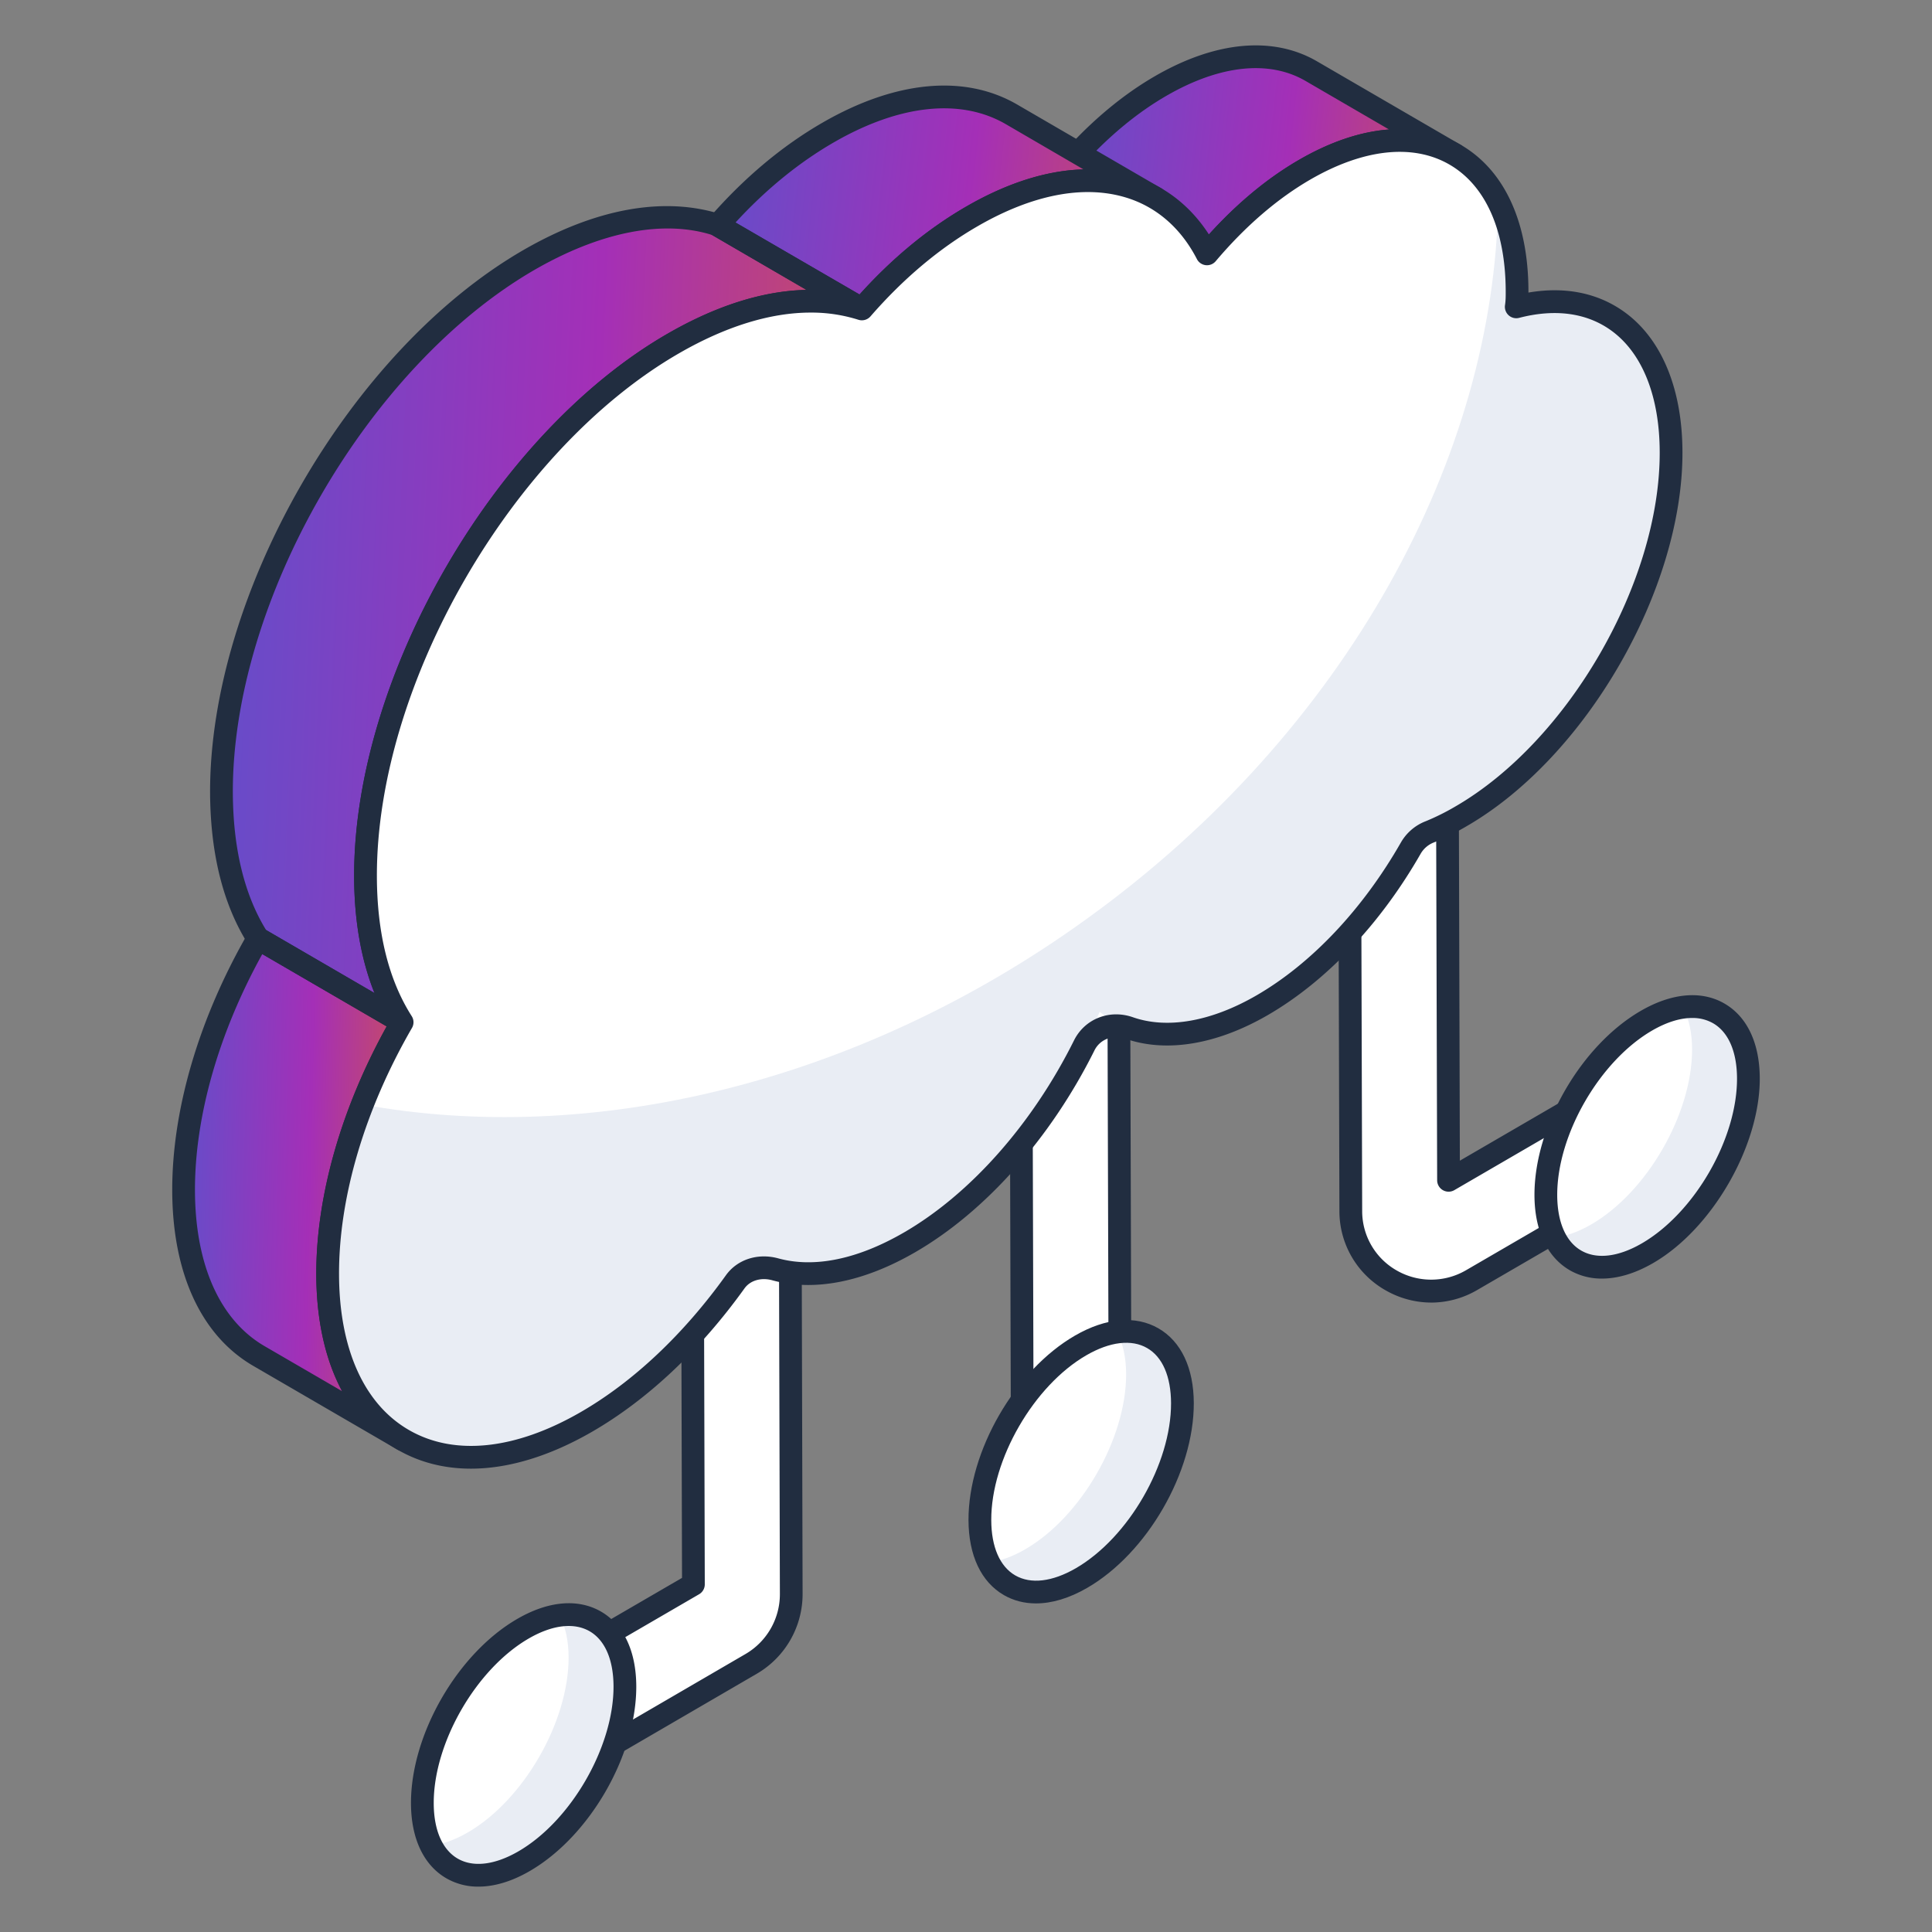 <svg width="130" height="130" fill="none" xmlns="http://www.w3.org/2000/svg"><rect width="100%" height="100%" fill="#808080" stroke="none"/><path d="M72.072 98.356a3.292 3.292 0 01-3.292-3.282l-.15-52.566a3.29 3.29 0 013.283-3.302h.01a3.293 3.293 0 013.292 3.283l.149 52.566a3.29 3.29 0 01-3.283 3.301h-.01zm24.23-11.476c-.924 0-1.85-.24-2.692-.726a5.354 5.354 0 01-2.719-4.675l-.138-48.899a3.293 3.293 0 013.283-3.301c1.787 0 3.296 1.464 3.302 3.282l.132 46.865 8.415-4.89a3.295 3.295 0 013.65.229 3.284 3.284 0 01.621 4.613c-.263.343-.59.632-.964.85L99.018 86.14a5.398 5.398 0 01-2.717.74zm-43.06 20.389a5.437 5.437 0 01-2.693 4.686l-12.273 7.144a3.286 3.286 0 01-3.663-.23 3.287 3.287 0 01-.85-.97 3.279 3.279 0 011.2-4.493l11.696-6.795-.136-50.67a3.288 3.288 0 013.273-3.312c1.82-.02 3.29 1.472 3.309 3.29l.138 51.35z" fill="#fff"/><path d="M72.072 99.121a4.064 4.064 0 01-4.057-4.043l-.15-52.568a4.03 4.03 0 011.18-2.871 4.032 4.032 0 012.866-1.197 4.068 4.068 0 014.07 4.045l.15 52.568a4.064 4.064 0 01-4.048 4.066h-.011zm-.15-59.15a2.52 2.52 0 00-1.793.746 2.5 2.5 0 00-.734 1.787l.15 52.568a2.53 2.53 0 002.527 2.52h.01a2.531 2.531 0 002.517-2.533l-.15-52.568a2.53 2.53 0 00-2.526-2.52zm24.381 47.676a6.194 6.194 0 01-3.074-.828 6.114 6.114 0 01-3.103-5.338l-.137-48.899a4.063 4.063 0 014.045-4.068 4.072 4.072 0 014.068 4.043L98.23 78.1l7.271-4.225a4.02 4.02 0 013.078-.414 4.024 4.024 0 012.466 1.885c.547.936.692 2.028.415 3.074a4.036 4.036 0 01-1.883 2.47L99.402 86.8a6.153 6.153 0 01-3.099.848zm-2.267-57.604c-.673 0-1.308.268-1.784.746a2.495 2.495 0 00-.732 1.787l.138 48.901a4.588 4.588 0 002.332 4.015 4.658 4.658 0 004.642-.013l10.176-5.913a2.522 2.522 0 00-.623-4.627 2.513 2.513 0 00-1.916.256l-8.415 4.89a.77.77 0 01-1.151-.659l-.132-46.863a2.536 2.536 0 00-2.535-2.52zm-57.428 90.268a4.071 4.071 0 01-3.506-2.026 4.041 4.041 0 01-.416-3.079 4.042 4.042 0 011.896-2.462l11.31-6.572-.134-50.23a4.063 4.063 0 014.028-4.078h.044c2.206 0 4.015 1.807 4.042 4.047l.133 51.356a6.205 6.205 0 01-3.07 5.349l-12.277 7.145c-.65.363-1.354.55-2.05.55zM49.83 53.394h-.029a2.531 2.531 0 00-2.514 2.538l.136 50.678a.766.766 0 01-.382.663l-11.692 6.794a2.495 2.495 0 00-1.182 1.528 2.522 2.522 0 00.256 1.921 2.579 2.579 0 003.48.916l12.264-7.139a4.66 4.66 0 002.31-4.022l-.135-51.35a2.54 2.54 0 00-2.512-2.527z" fill="#212D40"/><path d="M88.232 4.785l9.692 5.632c-2.584-1.503-6.163-1.292-10.113.99-2.386 1.377-4.607 3.333-6.595 5.677l-9.693-5.633c1.988-2.343 4.21-4.301 6.596-5.678 3.95-2.28 7.528-2.49 10.113-.988z" fill="url(#paint0_linear_4_5169)"/><path d="M81.216 17.848a.765.765 0 01-.385-.103l-9.692-5.634a.765.765 0 01-.197-1.155c2.116-2.498 4.405-4.466 6.794-5.844 4.068-2.348 7.934-2.701 10.882-.986l9.693 5.632a.765.765 0 01-.77 1.32l-.008-.003c-2.453-1.423-5.77-1.069-9.341.994-2.241 1.294-4.392 3.147-6.393 5.51a.761.761 0 01-.583.267v.002zm-8.508-6.592l8.343 4.847c1.998-2.266 4.141-4.067 6.376-5.357 2.1-1.214 4.146-1.895 6.041-2.032l-5.62-3.267c-2.453-1.427-5.772-1.073-9.347.99-2.017 1.162-3.961 2.783-5.793 4.82z" fill="#212D40"/><path d="M27.115 96.875l-9.693-5.632c-3.116-1.81-5.051-5.653-5.066-11.12-.016-5.484 1.887-11.567 5.009-16.974l9.692 5.632c-3.122 5.407-5.024 11.49-5.009 16.973.016 5.468 1.95 9.31 5.067 11.12z" fill="url(#paint1_linear_4_5169)"/><path d="M57.99 20.788c-3.507-1.122-7.907-.435-12.697 2.339-11.46 6.6-20.742 22.667-20.696 35.868 0 4.034.893 7.336 2.453 9.788l-9.697-5.64c-1.558-2.452-2.428-5.729-2.453-9.788-.044-13.177 9.238-29.244 20.697-35.868 4.814-2.772 9.192-3.46 12.698-2.336l9.695 5.637z" fill="url(#paint2_linear_4_5169)"/><path d="M68.059 7.695l9.692 5.632c-3.142-1.828-7.507-1.564-12.344 1.227-2.676 1.549-5.177 3.663-7.414 6.234l-9.692-5.632c2.236-2.57 4.737-4.687 7.414-6.232 4.836-2.793 9.2-3.057 12.344-1.23z" fill="url(#paint3_linear_4_5169)"/><path d="M27.115 97.64a.76.76 0 01-.385-.104h-.002l-9.692-5.632c-3.493-2.032-5.43-6.215-5.447-11.78-.015-5.458 1.801-11.624 5.112-17.359a.769.769 0 011.048-.277l9.693 5.634a.765.765 0 01.279 1.044c-3.182 5.504-4.923 11.394-4.908 16.586.014 4.994 1.673 8.706 4.674 10.458l.012.005a.765.765 0 01-.383 1.425h-.001zm-9.466-33.441c-2.938 5.31-4.544 10.937-4.53 15.921.017 4.998 1.68 8.714 4.687 10.461l5.215 3.03c-1.13-2.104-1.73-4.767-1.74-7.857-.01-5.246 1.664-11.145 4.738-16.69L17.65 64.2z" fill="#212D40"/><path d="M27.05 69.546a.758.758 0 01-.385-.103l-9.696-5.64a.773.773 0 01-.26-.248c-1.684-2.65-2.549-6.08-2.573-10.194-.044-13.401 9.411-29.79 21.079-36.534 4.865-2.806 9.47-3.632 13.313-2.405l9.846 5.705a.765.765 0 01-.618 1.39c-3.433-1.103-7.614-.317-12.08 2.271-11.247 6.477-20.36 22.27-20.315 35.203 0 3.736.807 6.978 2.333 9.381a.765.765 0 01-.644 1.174zm-9.146-6.968l7.295 4.244c-.899-2.25-1.369-4.908-1.369-7.827-.044-13.42 9.412-29.81 21.083-36.534 3.28-1.898 6.45-2.892 9.352-2.953l-6.354-3.698c-3.262-1.024-7.445-.242-11.93 2.34-11.247 6.5-20.36 22.291-20.314 35.203.019 3.74.772 6.843 2.237 9.225z" fill="#212D40"/><path d="M57.993 21.553a.765.765 0 01-.382-.103l-9.694-5.632a.765.765 0 01-.192-1.164c2.32-2.667 4.88-4.818 7.607-6.393 4.923-2.845 9.578-3.28 13.111-1.228l9.693 5.632a.764.764 0 11-.769 1.323c-3.038-1.762-7.15-1.326-11.576 1.23-2.584 1.49-5.012 3.533-7.22 6.073a.763.763 0 01-.578.262zm-8.497-6.584l8.34 4.847c2.207-2.45 4.621-4.44 7.189-5.921 2.762-1.595 5.439-2.432 7.88-2.497l-5.228-3.044c-3.038-1.762-7.147-1.328-11.578 1.23-2.34 1.351-4.558 3.16-6.601 5.381l-.002.004z" fill="#212D40"/><path d="M45.292 23.119c4.8-2.772 9.195-3.455 12.701-2.33 2.237-2.572 4.736-4.688 7.414-6.233 7.04-4.064 13.083-2.772 15.809 2.528 1.988-2.344 4.21-4.302 6.595-5.678 7.858-4.537 14.243-.88 14.27 8.15 0 .353 0 .707-.058 1.091 6.007-1.562 10.4 2.233 10.421 9.767.025 8.995-6.289 19.986-14.147 24.523-1.025.59-1.992 1.047-2.929 1.336-2.565 4.783-6.291 8.972-10.463 11.379-4.359 2.517-8.287 2.496-10.916.426-2.665 6.439-7.398 12.405-12.813 15.531-4.156 2.4-7.922 2.67-10.667 1.122-2.992 4.592-6.835 8.512-11.05 10.945-9.555 5.518-17.38 1.092-17.41-9.922-.016-5.48 1.886-11.566 5.008-16.973-1.562-2.45-2.45-5.743-2.462-9.795-.038-13.184 9.24-29.252 20.697-35.867z" fill="#fff"/><path d="M112.444 30.407c.019 9.004-6.293 20.002-14.154 24.531-1.025.584-1.975 1.046-2.924 1.339-2.555 4.78-6.293 8.964-10.457 11.384-4.355 2.516-8.285 2.478-10.918.425-2.673 6.429-7.398 12.392-12.818 15.529-4.145 2.401-7.919 2.672-10.668 1.124-2.982 4.588-6.836 8.5-11.038 10.94-9.565 5.516-17.388 1.083-17.426-9.934 0-3.66.852-7.61 2.363-11.423 15.237 2.787 33.226-1.3 48.715-12.49 17.543-12.642 27.455-31.173 27.688-48.291.813 1.589 1.277 3.623 1.277 6.022 0 .35 0 .698-.057 1.086 6.003-1.568 10.398 2.225 10.417 9.758z" fill="#E9EDF4"/><path d="M31.688 98.823c-1.792 0-3.453-.42-4.923-1.267-3.518-2.023-5.466-6.214-5.483-11.8-.012-5.334 1.72-11.339 4.886-16.96-1.54-2.609-2.326-5.907-2.34-9.807-.038-13.412 9.421-29.8 21.083-36.532 4.655-2.687 9.07-3.563 12.834-2.54 2.23-2.497 4.678-4.522 7.28-6.024 4.015-2.32 7.857-3.044 11.101-2.09 2.16.635 3.944 2 5.22 3.973 1.911-2.113 3.955-3.804 6.08-5.03 4.056-2.342 7.91-2.701 10.856-1.006 2.929 1.687 4.55 5.172 4.563 9.813v.134c2.562-.44 4.843.058 6.651 1.45 2.382 1.837 3.702 5.13 3.713 9.275.027 9.248-6.49 20.546-14.53 25.186a16.81 16.81 0 01-2.185 1.084c-.375.141-.69.406-.894.751-2.71 4.741-6.37 8.605-10.31 10.88-3.422 1.977-6.82 2.539-9.567 1.577-.837-.292-1.709.04-2.08.79-2.938 5.901-7.341 10.855-12.082 13.592-3.468 2.002-6.793 2.65-9.601 1.874-.75-.204-1.482.011-1.868.552-2.982 4.157-6.527 7.49-10.25 9.64-2.86 1.651-5.635 2.485-8.154 2.485zm22.86-77.79c-2.705 0-5.716.925-8.87 2.747-11.241 6.49-20.355 22.283-20.318 35.204.011 3.808.799 6.966 2.341 9.387a.762.762 0 01.02.795c-3.182 5.504-4.923 11.394-4.908 16.586.014 5.017 1.688 8.737 4.715 10.477 3.053 1.758 7.155 1.323 11.549-1.214 3.536-2.042 6.914-5.225 9.77-9.207.765-1.065 2.144-1.51 3.518-1.136 2.422.665 5.33.065 8.431-1.724 4.487-2.59 8.67-7.31 11.476-12.949.727-1.449 2.386-2.099 3.956-1.552 2.319.81 5.263.292 8.297-1.457 3.709-2.141 7.17-5.804 9.746-10.314a3.28 3.28 0 011.652-1.413 15.688 15.688 0 001.99-.988c7.616-4.397 13.791-15.101 13.765-23.859-.008-3.66-1.115-6.527-3.116-8.067-1.656-1.277-3.845-1.61-6.346-.96a.763.763 0 01-.702-.173.765.765 0 01-.246-.68c.052-.336.048-.642.048-.948-.012-4.103-1.36-7.12-3.799-8.523-2.449-1.409-5.76-1.051-9.325 1.004-2.24 1.294-4.392 3.147-6.393 5.51a.765.765 0 01-1.262-.146c-1.088-2.11-2.76-3.55-4.843-4.162-2.83-.833-6.257-.158-9.903 1.947-2.584 1.49-5.012 3.533-7.22 6.073a.77.77 0 01-.81.226 10.48 10.48 0 00-3.213-.484z" fill="#212D40"/><path d="M110.802 68.67c3.77-2.175 6.831-.437 6.844 3.885.012 4.332-3.03 9.601-6.8 11.777-3.762 2.172-6.817.424-6.829-3.908-.013-4.322 3.021-9.582 6.785-11.753z" fill="#fff"/><path d="M117.652 72.559c0 4.336-3.04 9.605-6.794 11.773-2.792 1.606-5.191 1.065-6.256-1.065.755-.077 1.587-.37 2.459-.872 3.756-2.168 6.796-7.437 6.796-11.773 0-1.122-.212-2.07-.6-2.825 2.556-.37 4.376 1.432 4.395 4.762z" fill="#E9EDF4"/><path d="M107.791 86.033a4.272 4.272 0 01-2.155-.556c-1.529-.882-2.378-2.677-2.385-5.051-.014-4.634 3.135-10.09 7.169-12.417 2.078-1.199 4.072-1.373 5.609-.486 1.529.88 2.374 2.666 2.382 5.032.013 4.566-3.21 10.146-7.183 12.438-1.196.692-2.364 1.04-3.437 1.04zm6.074-17.536c-.803 0-1.715.279-2.679.835-3.544 2.046-6.417 7.02-6.404 11.09.006 1.807.579 3.132 1.619 3.728 1.042.6 2.485.43 4.063-.48 3.55-2.05 6.429-7.035 6.416-11.11-.006-1.798-.58-3.117-1.614-3.71a2.774 2.774 0 00-1.401-.353z" fill="#212D40"/><path d="M72.72 90.528c3.768-2.176 6.83-.438 6.844 3.886.011 4.33-3.03 9.599-6.8 11.777-3.763 2.172-6.818.42-6.83-3.91-.013-4.32 3.023-9.58 6.788-11.753h-.002z" fill="#fff"/><path d="M79.57 94.416c0 4.338-3.04 9.605-6.797 11.773-2.787 1.606-5.188 1.065-6.251-1.065.753-.076 1.587-.369 2.456-.872 3.757-2.168 6.797-7.436 6.797-11.772 0-1.123-.213-2.07-.6-2.826 2.556-.369 4.377 1.432 4.397 4.762h-.002z" fill="#E9EDF4"/><path d="M69.709 107.89c-.78 0-1.507-.183-2.157-.558-1.53-.879-2.376-2.673-2.384-5.047-.011-4.636 3.135-10.09 7.17-12.419 2.076-1.198 4.068-1.372 5.61-.485 1.528.88 2.373 2.665 2.38 5.031.012 4.644-3.142 10.108-7.182 12.438-1.197.692-2.365 1.04-3.437 1.04zm3.393-16.699c-3.544 2.046-6.416 7.02-6.402 11.088.003 1.807.579 3.132 1.617 3.728 1.046.601 2.485.432 4.064-.478 3.549-2.051 6.428-7.035 6.416-11.113-.005-1.797-.575-3.116-1.611-3.709-1.046-.604-2.497-.432-4.084.484z" fill="#212D40"/><path d="M35.205 109.582c3.768-2.173 6.83-.436 6.844 3.887.012 4.33-3.03 9.601-6.8 11.776-3.762 2.172-6.817.423-6.83-3.907-.012-4.323 3.024-9.584 6.786-11.756z" fill="#fff"/><path d="M42.055 113.473c0 4.336-3.04 9.603-6.796 11.772-2.788 1.606-5.189 1.063-6.254-1.066.756-.077 1.587-.367 2.459-.87 3.757-2.17 6.796-7.437 6.796-11.773 0-1.124-.212-2.072-.6-2.827 2.556-.367 4.378 1.433 4.395 4.764z" fill="#E9EDF4"/><path d="M32.194 126.947a4.265 4.265 0 01-2.156-.558c-1.53-.882-2.377-2.677-2.384-5.047-.012-4.636 3.135-10.093 7.169-12.419 2.076-1.199 4.068-1.373 5.61-.488 1.528.88 2.373 2.667 2.381 5.032.011 4.646-3.143 10.109-7.182 12.44-1.197.692-2.365 1.04-3.438 1.04zm3.393-16.701c-3.544 2.045-6.415 7.02-6.402 11.09.004 1.805.58 3.129 1.617 3.728 1.042.6 2.486.428 4.065-.482 3.548-2.047 6.427-7.033 6.416-11.111-.006-1.797-.578-3.114-1.612-3.709-1.046-.6-2.497-.432-4.084.484z" fill="#212D40"/><defs><linearGradient id="paint0_linear_4_5169" x1="71.523" y1="3.825" x2="99.04" y2="6.814" gradientUnits="userSpaceOnUse"><stop stop-color="#634ECA"/><stop offset=".568" stop-color="#A42FB7"/><stop offset="1" stop-color="#CA4E5D"/></linearGradient><linearGradient id="paint1_linear_4_5169" x1="12.356" y1="63.149" x2="27.911" y2="63.521" gradientUnits="userSpaceOnUse"><stop stop-color="#634ECA"/><stop offset=".568" stop-color="#A42FB7"/><stop offset="1" stop-color="#CA4E5D"/></linearGradient><linearGradient id="paint2_linear_4_5169" x1="14.9" y1="14.636" x2="60.255" y2="16.605" gradientUnits="userSpaceOnUse"><stop stop-color="#634ECA"/><stop offset=".568" stop-color="#A42FB7"/><stop offset="1" stop-color="#CA4E5D"/></linearGradient><linearGradient id="paint3_linear_4_5169" x1="48.301" y1="6.531" x2="78.969" y2="9.987" gradientUnits="userSpaceOnUse"><stop stop-color="#634ECA"/><stop offset=".568" stop-color="#A42FB7"/><stop offset="1" stop-color="#CA4E5D"/></linearGradient></defs></svg>